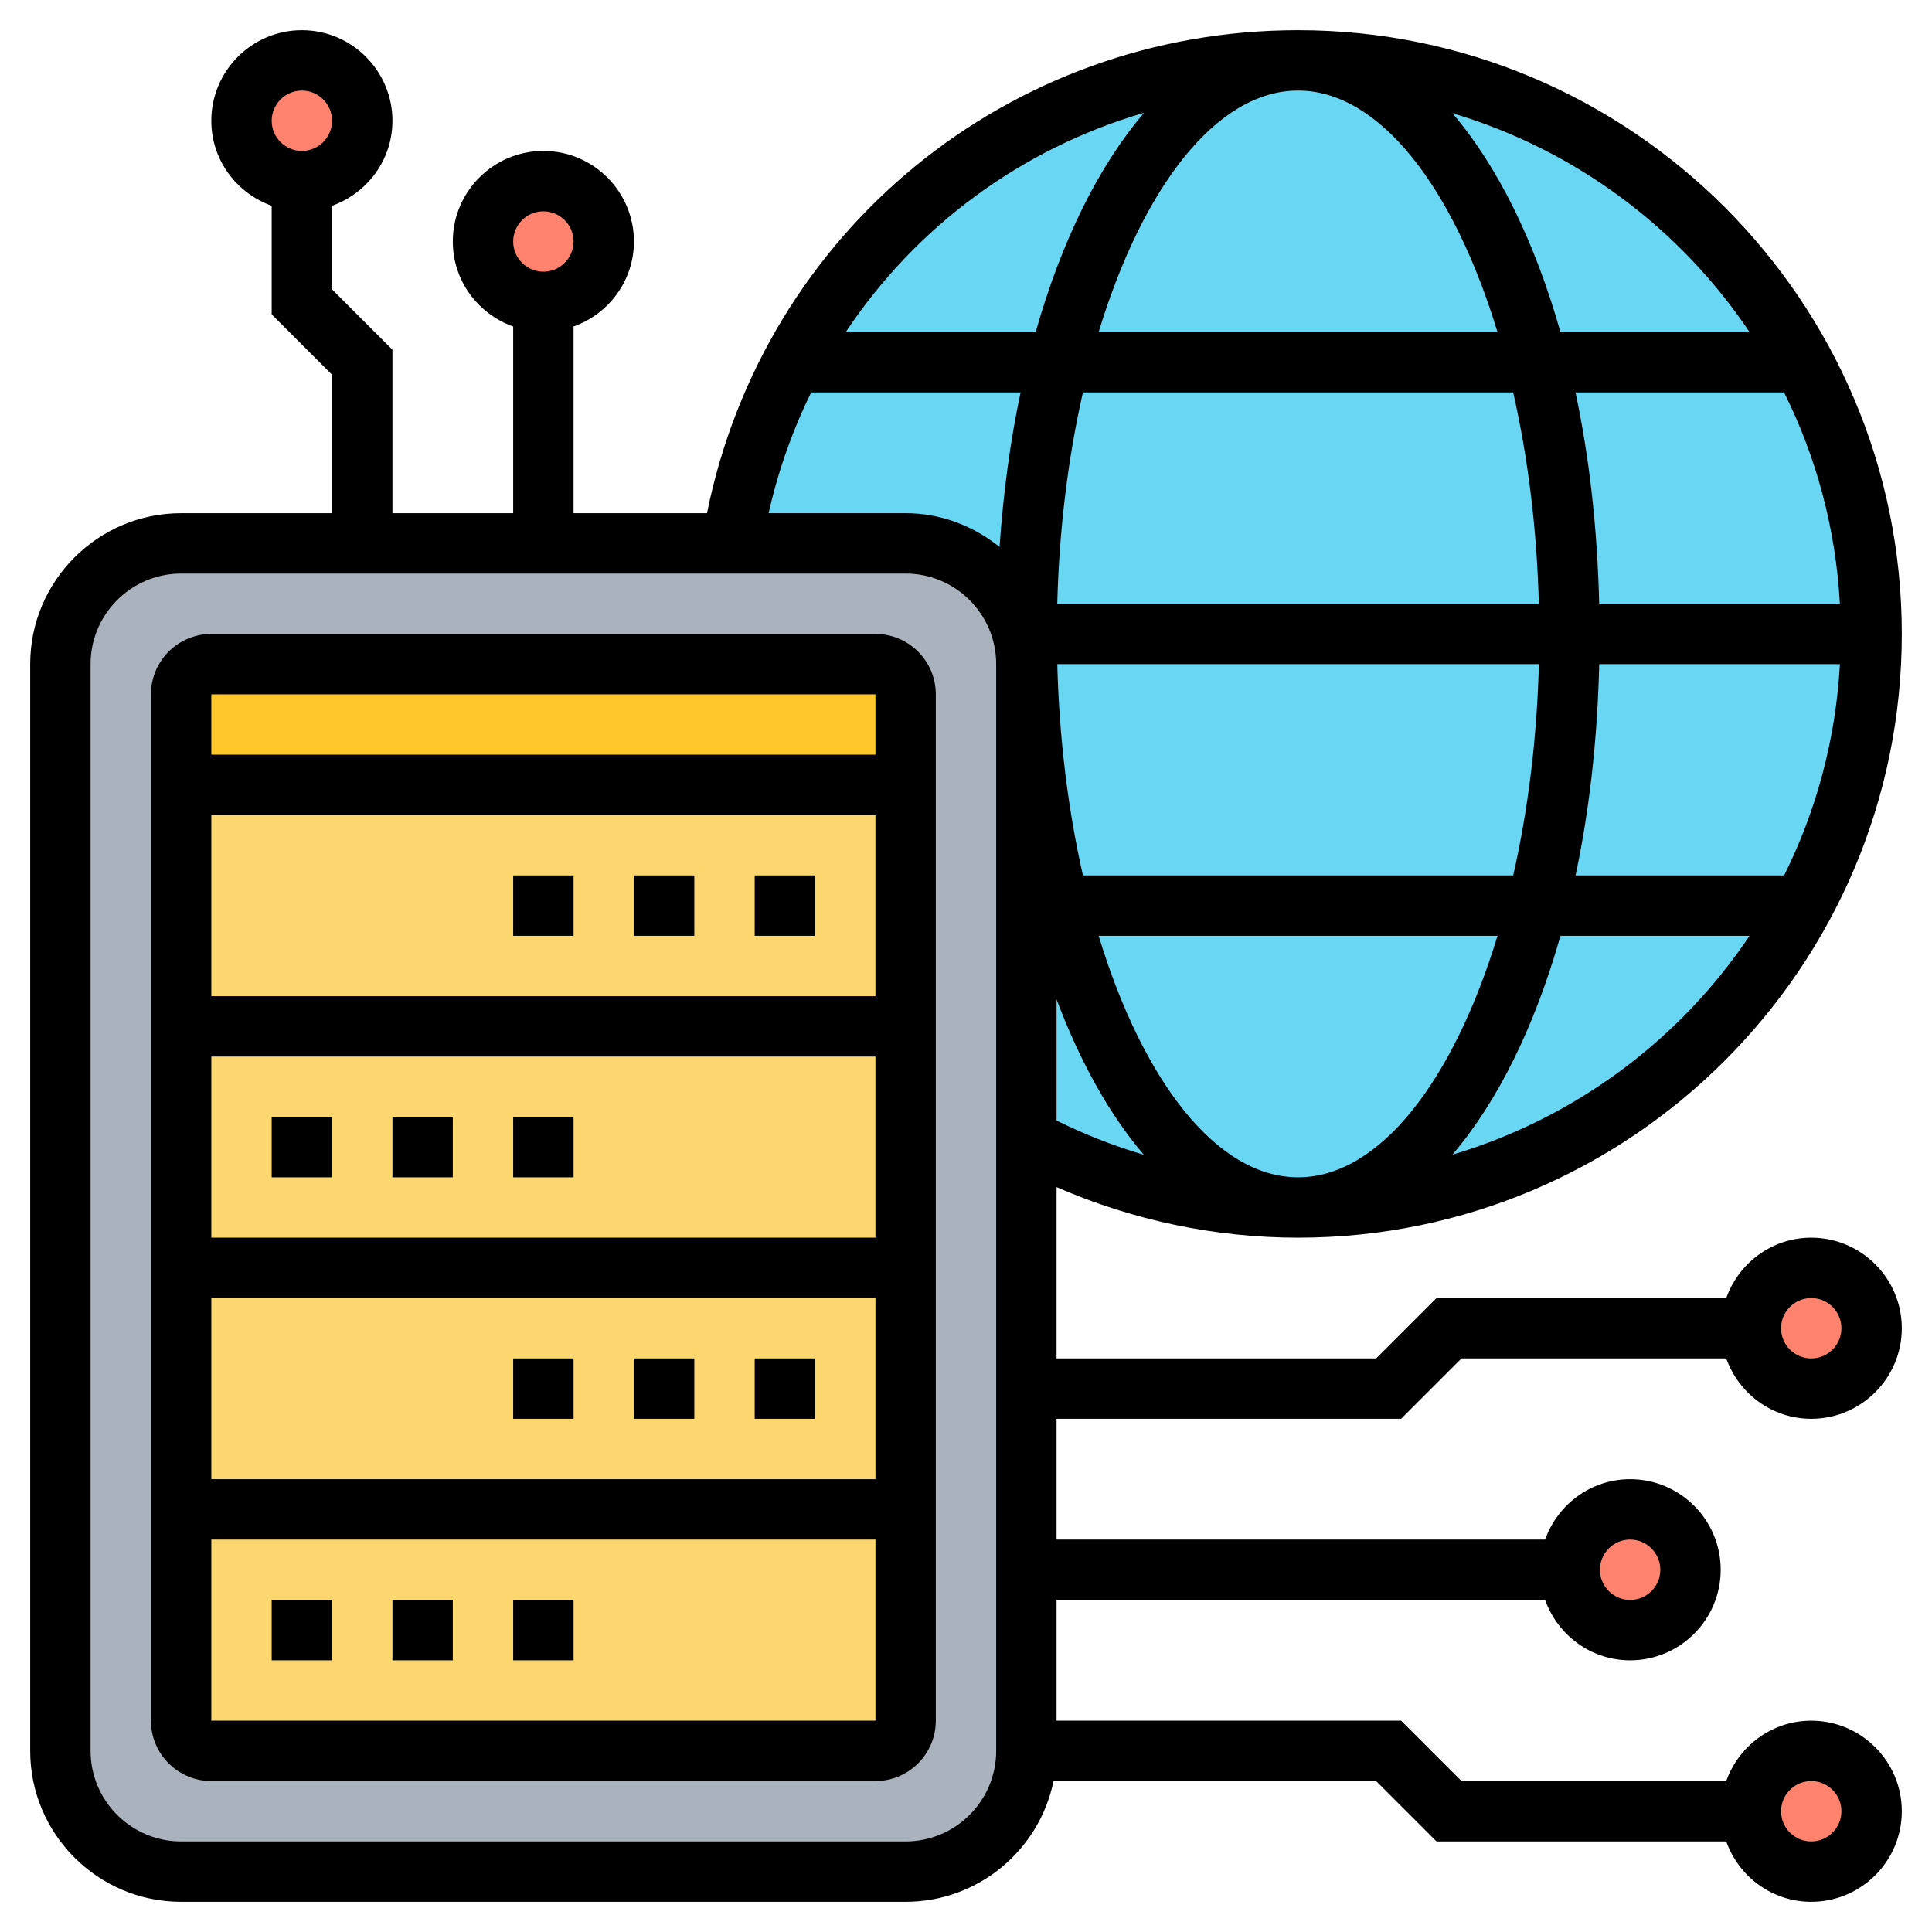 <svg id="Layer_5" enable-background="new 0 0 64 64" height="512" viewBox="0 0 64 64" width="512" xmlns="http://www.w3.org/2000/svg"><g><g><g><circle cx="43" cy="21" fill="#69d6f4" r="19"/></g><g><path d="m34 52v6c0 2.21-1.79 4-4 4h-24c-2.21 0-4-1.79-4-4v-36c0-2.21 1.79-4 4-4h6 6 6.24 5.76c2.21 0 4 1.79 4 4v15.74 8.26z" fill="#aab2bd"/></g><g><circle cx="60" cy="44" fill="#ff826e" r="2"/></g><g><circle cx="60" cy="60" fill="#ff826e" r="2"/></g><g><circle cx="54" cy="52" fill="#ff826e" r="2"/></g><g><path d="m6 26v31c0 .55.45 1 1 1h22c.55 0 1-.45 1-1v-31z" fill="#fcd770"/></g><g><path d="m30 23v3h-24v-3c0-.55.45-1 1-1h22c.55 0 1 .45 1 1z" fill="#ffc729"/></g><g><circle cx="18" cy="8" fill="#ff826e" r="2"/></g><g><circle cx="10" cy="4" fill="#ff826e" r="2"/></g></g><g><path d="m29 21h-22c-1.103 0-2 .897-2 2v34c0 1.103.897 2 2 2h22c1.103 0 2-.897 2-2v-34c0-1.103-.897-2-2-2zm0 2v2h-22v-2zm-22 18v-6h22v6zm22.001 2v6h-22.001v-6zm-22.001-10v-6h22v6zm0 24v-6h22.001v6z"/><path d="m13 53h2v2h-2z"/><path d="m17 53h2v2h-2z"/><path d="m9 53h2v2h-2z"/><path d="m25 45h2v2h-2z"/><path d="m21 45h2v2h-2z"/><path d="m17 45h2v2h-2z"/><path d="m13 37h2v2h-2z"/><path d="m9 37h2v2h-2z"/><path d="m17 37h2v2h-2z"/><path d="m25 29h2v2h-2z"/><path d="m21 29h2v2h-2z"/><path d="m17 29h2v2h-2z"/><path d="m46.414 47 2-2h8.77c.414 1.161 1.514 2 2.816 2 1.654 0 3-1.346 3-3s-1.346-3-3-3c-1.302 0-2.402.839-2.816 2h-9.598l-2 2h-10.586v-5.675c2.51 1.094 5.243 1.675 8 1.675 11.028 0 20-8.972 20-20s-8.972-20-20-20c-9.598 0-17.696 6.686-19.58 16h-4.42v-6.184c1.161-.414 2-1.514 2-2.816 0-1.654-1.346-3-3-3s-3 1.346-3 3c0 1.302.839 2.402 2 2.816v6.184h-4v-5.414l-2-2v-2.77c1.161-.414 2-1.514 2-2.816 0-1.654-1.346-3-3-3s-3 1.346-3 3c0 1.302.839 2.402 2 2.816v3.598l2 2v4.586h-5c-2.757 0-5 2.243-5 5v36c0 2.757 2.243 5 5 5h24c2.414 0 4.434-1.721 4.899-4h10.687l2 2h9.598c.414 1.161 1.514 2 2.816 2 1.654 0 3-1.346 3-3s-1.346-3-3-3c-1.302 0-2.402.839-2.816 2h-8.77l-2-2h-11.414v-4h16.184c.414 1.161 1.514 2 2.816 2 1.654 0 3-1.346 3-3s-1.346-3-3-3c-1.302 0-2.402.839-2.816 2h-16.184v-4zm13.586-4c.551 0 1 .448 1 1s-.449 1-1 1-1-.448-1-1 .449-1 1-1zm-42-36c.551 0 1 .449 1 1s-.449 1-1 1-1-.449-1-1 .449-1 1-1zm-8-4c.551 0 1 .449 1 1s-.449 1-1 1-1-.449-1-1 .449-1 1-1zm50 56c.551 0 1 .448 1 1s-.449 1-1 1-1-.448-1-1 .449-1 1-1zm-6-8c.551 0 1 .448 1 1s-.449 1-1 1-1-.448-1-1 .449-1 1-1zm-11-48c2.707 0 5.151 3.213 6.606 8h-13.212c1.455-4.787 3.899-8 6.606-8zm7.126 10c.487 2.141.786 4.51.85 7h-15.953c.064-2.49.363-4.859.85-7zm10.823 7h-7.974c-.059-2.489-.326-4.849-.784-7h6.909c1.064 2.13 1.711 4.496 1.849 7zm-17.949 19c-2.707 0-5.151-3.213-6.606-8h13.213c-1.456 4.787-3.9 8-6.607 8zm-7.126-10c-.487-2.141-.786-4.51-.85-7h15.953c-.064 2.49-.363 4.859-.85 7zm17.102-7h7.974c-.139 2.504-.786 4.87-1.849 7h-6.909c.458-2.151.725-4.511.784-7zm-17.976 11.103c.781 2.08 1.761 3.83 2.891 5.151-.995-.294-1.962-.674-2.891-1.135zm13.112 5.147c1.493-1.746 2.726-4.238 3.58-7.25h6.264c-2.31 3.445-5.78 6.043-9.844 7.25zm9.844-27.25h-6.264c-.854-3.012-2.087-5.504-3.58-7.25 4.064 1.207 7.534 3.805 9.844 7.25zm-20.055-7.265c-1.499 1.747-2.737 4.245-3.593 7.265h-6.291c2.319-3.489 5.805-6.075 9.884-7.265zm-11.03 9.265h6.937c-.341 1.601-.572 3.319-.697 5.117-.857-.688-1.929-1.117-3.111-1.117h-4.539c.318-1.41.794-2.748 1.41-4zm6.129 45c0 1.654-1.346 3-3 3h-24c-1.654 0-3-1.346-3-3v-36c0-1.654 1.346-3 3-3h24c1.654 0 3 1.346 3 3z"/></g></g></svg>
